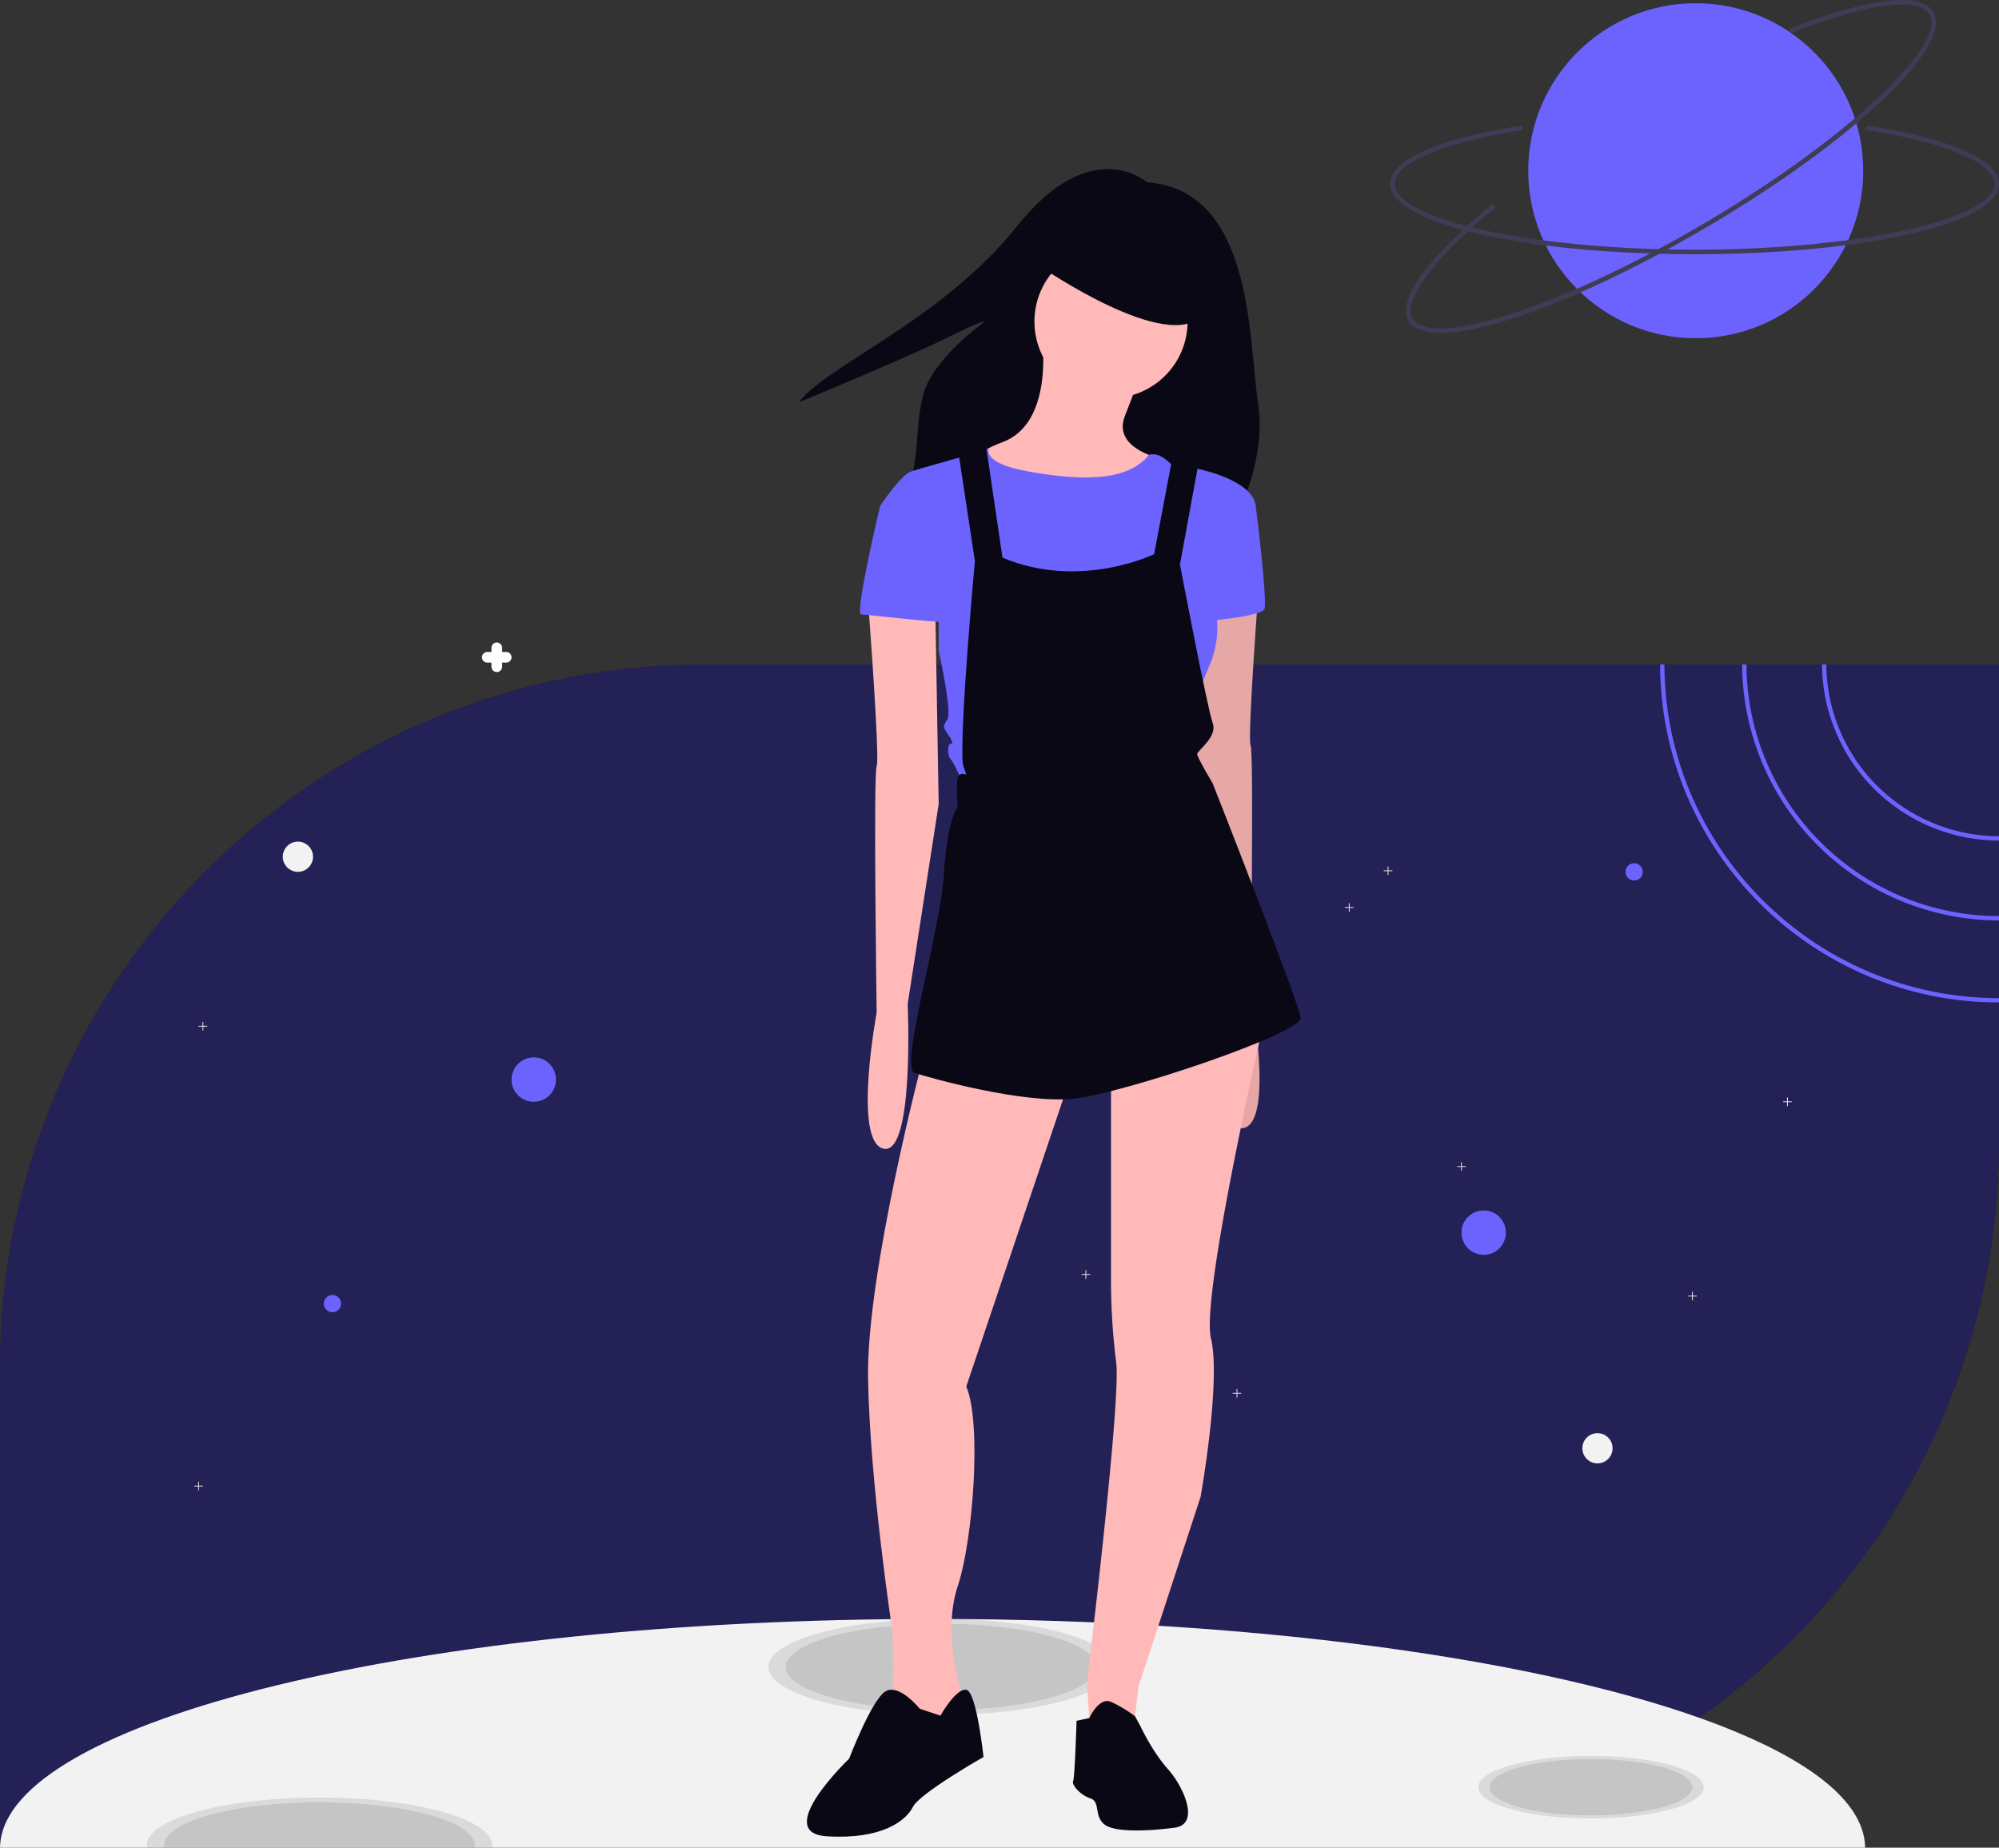 <svg xmlns="http://www.w3.org/2000/svg" width="880" height="813.325" viewBox="0 0 880 813.325" xmlns:xlink="http://www.w3.org/1999/xlink" role="img" artist="Katerina Limpitsouni" source="https://undraw.co/">
  <rect x="0" y="0" width="880" height="813.325" fill="#333333" stroke="none"/>
  <g id="Group_83" data-name="Group 83" transform="translate(-519.736 -95.892)">
    <path id="Path_1317-3684" data-name="Path 1317" d="M1017,290.71V500.618c0,171.111-138.711,309.815-309.814,309.806H137V600.516c0-112.167,59.614-210.421,148.9-264.789A307.506,307.506,0,0,1,334.249,311.8a304.183,304.183,0,0,1,30.182-10.007c.2-.066.409-.124.608-.171q4.533-1.24,9.123-2.338c.171-.047.333-.086.5-.124a309.914,309.914,0,0,1,57.466-8.106c2.29-.1,4.581-.19,6.89-.238.827-.029,1.663-.048,2.509-.048q2.623-.057,5.274-.057Z" transform="translate(382.736 97.691)"/>
    <g id="Group_82" data-name="Group 82">
      <circle id="Ellipse_241" data-name="Ellipse 241" cx="73.736" cy="73.736" r="73.736" transform="translate(1192.498 97.316)" fill="#6c63ff"/>
      <path id="Path_1259-3685" data-name="Path 1259" d="M692.929,242.723c-75.14-.007-134-13.629-134-31.012,0-10.422,20.858-19.719,57.222-25.506a1,1,0,0,1,.331,1.972h0l-.013,0c-34.255,5.452-55.536,14.469-55.537,23.531,0,15.72,60.446,29.005,132,29.012s132-13.268,132-28.988c0-9.1-21.414-18.143-55.888-23.6a1,1,0,1,1,.3-1.977h.01c36.591,5.79,57.576,15.111,57.575,25.574C826.93,229.118,768.069,242.73,692.929,242.723Z" transform="translate(572.805 -34.935)" fill="#3f3d56"/>
      <path id="Path_1260-3686" data-name="Path 1260" d="M698.284,230.811c-64.749,38.126-122.378,56.258-131.2,41.278-5.288-8.981,7.966-27.576,36.363-51.017a1,1,0,0,1,1.286,1.532l0,0-.01.008c-26.75,22.082-40.511,40.65-35.913,48.459,7.976,13.546,66.8-5.682,128.461-41.987s107.008-78.42,99.031-91.966c-4.618-7.842-27.659-4.766-60.132,8.028a1,1,0,0,1-.743-1.857h0l.007,0c34.467-13.58,57.28-16.2,62.588-7.182C806.845,151.086,763.033,192.685,698.284,230.811Z" transform="translate(572.805 -34.935)" fill="#3f3d56"/>
    </g>
    <path id="Path_1281-3687" data-name="Path 1281" d="M382.585,292.883h-1.82v-1.82a2.34,2.34,0,0,0-4.68-.009v1.829h-1.82a2.34,2.34,0,1,0-.008,4.68h1.828v1.82a2.34,2.34,0,1,0,4.68.009v-1.829h1.82a2.34,2.34,0,0,0,.008-4.68h0Z" transform="translate(360 90)" fill="#fff"/>
    <path id="Path_1283-3688" data-name="Path 1283" d="M1017,290.71V500.618c0,171.111-138.711,309.815-309.814,309.806H137V600.516c0-112.167,59.614-210.421,148.9-264.789A307.506,307.506,0,0,1,334.249,311.8a304.183,304.183,0,0,1,30.182-10.007c.2-.066.409-.124.608-.171q4.533-1.24,9.123-2.338c.171-.047.333-.086.5-.124a309.914,309.914,0,0,1,57.466-8.106c2.29-.1,4.581-.19,6.89-.238.827-.029,1.663-.048,2.509-.048q2.623-.057,5.274-.057Z" transform="translate(382.736 97.691)" fill="#6c63ff" opacity="0.34"/>
    <path id="Path_1284-3689" data-name="Path 1284" d="M958.071,795.924H137.01c0-.274.009-.54.029-.814,2.528-55.255,185.342-99.86,410.5-99.86,150.417,0,281.942,19.9,353.435,49.6C937.021,759.821,957.814,777.276,958.071,795.924Z" transform="translate(382.736 113.293)" fill="#f2f2f2"/>
    <g id="Group_76" data-name="Group 76" transform="translate(584.357 887.15)" opacity="0.1">
      <path id="Path_1285-3690" data-name="Path 1285" d="M357.052,836.646a6.308,6.308,0,0,1-.076.95h-151.9a6.3,6.3,0,0,1-.076-.95.816.816,0,0,1,.01-.152c.285-11.594,34.212-20.964,76.016-20.964s75.731,9.37,76.016,20.964a.817.817,0,0,1,.009.152Z" transform="translate(-205 -815.53)"/>
    </g>
    <g id="Group_77" data-name="Group 77" transform="translate(858.052 808.543)" opacity="0.1">
      <ellipse id="Ellipse_251" data-name="Ellipse 251" cx="76.026" cy="21.118" rx="76.026" ry="21.118"/>
    </g>
    <g id="Group_78" data-name="Group 78" transform="translate(591.961 889.26)" opacity="0.1">
      <path id="Path_1286-3691" data-name="Path 1286" d="M349.847,836.756a5.356,5.356,0,0,1-.086.95H213.085a5.353,5.353,0,0,1-.085-.95.815.815,0,0,1,.009-.152c.285-10.435,30.809-18.854,68.414-18.854s68.129,8.42,68.414,18.854a.814.814,0,0,1,.009.152Z" transform="translate(-213 -817.75)"/>
    </g>
    <g id="Group_79" data-name="Group 79" transform="translate(865.654 810.655)" opacity="0.1">
      <ellipse id="Ellipse_252" data-name="Ellipse 252" cx="68.423" cy="19.006" rx="68.423" ry="19.006"/>
    </g>
    <g id="Group_80" data-name="Group 80" transform="translate(1170.518 868.828)" opacity="0.1">
      <ellipse id="Ellipse_253" data-name="Ellipse 253" cx="49.607" cy="13.78" rx="49.607" ry="13.78"/>
    </g>
    <g id="Group_81" data-name="Group 81" transform="translate(1175.479 870.207)" opacity="0.1">
      <ellipse id="Ellipse_254" data-name="Ellipse 254" cx="44.646" cy="12.402" rx="44.646" ry="12.402"/>
    </g>
    <circle id="Ellipse_255" data-name="Ellipse 255" cx="6.652" cy="6.652" r="6.652" transform="translate(644.229 466.366)" fill="#f2f2f2"/>
    <circle id="Ellipse_256" data-name="Ellipse 256" cx="6.652" cy="6.652" r="6.652" transform="translate(1216.324 726.755)" fill="#f2f2f2"/>
    <circle id="Ellipse_258" data-name="Ellipse 258" cx="3.801" cy="3.801" r="3.801" transform="translate(1235.33 475.87)" fill="#6c63ff"/>
    <circle id="Ellipse_259" data-name="Ellipse 259" cx="3.801" cy="3.801" r="3.801" transform="translate(662.285 665.934)" fill="#6c63ff"/>
    <path id="Path_1287-3692" data-name="Path 1287" d="M93.8,609.732H92.07V608h-.338v1.732H90v.338h1.731V611.8h.338V610.07H93.8Z" transform="translate(515.266 140.137)" fill="#f2f2f2"/>
    <path id="Path_1288-3693" data-name="Path 1288" d="M678.8,461.731H677.07V460h-.338v1.731H675v.338h1.732V463.8h.338V462.07H678.8Z" transform="translate(486.205 147.489)" fill="#f2f2f2"/>
    <path id="Path_1289-3694" data-name="Path 1289" d="M829.8,431.731H828.07V430h-.338v1.731H826v.338h1.732V433.8h.338V432.07H829.8Z" transform="translate(478.704 148.979)" fill="#f2f2f2"/>
    <path id="Path_1290-3695" data-name="Path 1290" d="M504.8,511.731H503.07V510h-.338v1.731H501v.338h1.731V513.8h.338V512.07H504.8Z" transform="translate(494.849 145.005)" fill="#f2f2f2"/>
    <path id="Path_1291-3696" data-name="Path 1291" d="M785.8,521.732H784.07V520h-.338v1.732H782v.338h1.732V523.8h.338V522.07H785.8Z" transform="translate(480.89 144.509)" fill="#f2f2f2"/>
    <path id="Path_1292-3697" data-name="Path 1292" d="M446.8,564.732H445.07V563h-.338v1.732H443v.338h1.732V566.8h.338V565.07H446.8Z" transform="translate(497.729 142.373)" fill="#f2f2f2"/>
    <path id="Path_1293-3698" data-name="Path 1293" d="M574.8,566.732H573.07V565h-.338v1.732H571v.338h1.732V568.8h.338V567.07H574.8Z" transform="translate(491.371 142.273)" fill="#f2f2f2"/>
    <path id="Path_1294-3699" data-name="Path 1294" d="M95.8,396.731H94.07V395h-.338v1.731H92v.338h1.731V398.8h.338V397.07H95.8Z" transform="translate(515.166 150.718)" fill="#f2f2f2"/>
    <path id="Path_1295-3700" data-name="Path 1295" d="M480.8,380.731H479.07V379h-.338v1.731H477v.338h1.731V382.8h.338V381.07H480.8Z" transform="translate(496.041 151.513)" fill="#f2f2f2"/>
    <path id="Path_1296-3701" data-name="Path 1296" d="M644.8,324.731H643.07V323h-.338v1.731H641v.338h1.732V326.8h.338V325.07H644.8Z" transform="translate(487.894 154.295)" fill="#f2f2f2"/>
    <path id="Path_1297-3702" data-name="Path 1297" d="M626.8,341.732H625.07V340h-.338v1.732H623v.338h1.732V343.8h.338V342.07H626.8Z" transform="translate(488.788 153.45)" fill="#f2f2f2"/>
    <circle id="Ellipse_260" data-name="Ellipse 260" cx="3.801" cy="3.801" r="3.801" transform="translate(1044.315 447.36)" fill="#f2f2f2"/>
    <path id="Path_1298-3703" data-name="Path 1298" d="M982.911,290.71h-1.9a78.007,78.007,0,0,0,77.917,77.489v-1.9A76.1,76.1,0,0,1,982.911,290.71Z" transform="translate(340.81 97.691)" fill="#6c63ff"/>
    <path id="Path_1299-3704" data-name="Path 1299" d="M945.911,290.71h-1.9a113.2,113.2,0,0,0,113.079,112.651v-1.9A111.3,111.3,0,0,1,945.911,290.71Z" transform="translate(342.647 97.691)" fill="#6c63ff"/>
    <path id="Path_1300-3705" data-name="Path 1300" d="M907.9,290.71H906c.238,82.07,67.074,148.764,149.2,148.764v-1.9C974.119,437.573,908.138,371.735,907.9,290.71Z" transform="translate(344.535 97.691)" fill="#6c63ff"/>
    <path id="Path_1301-3706" data-name="Path 1301" d="M660.318,67.053S635.9,45.16,603.06,86.42s-84.2,61.468-95.992,77.467c0,0,48.838-20.209,65.679-28.629s16-6.736,16-6.736-22.735,16-26.945,32-.842,29.471-8.42,45.47,144.83,10.946,144.83,10.946,15.157-26.1,10.946-53.048S707.472,70.421,660.318,67.053Z" transform="translate(364.353 109.09)" fill="#090814"/>
    <path id="Path_1302-3707" data-name="Path 1302" d="M617.984,139.83s5.31,37.169-17.447,45.513-14.413,19.722-14.413,19.722l34.135,16.688,36.411-11.378,12.137-18.205s-19.722-4.551-14.413-18.205,6.827-18.205,6.827-18.205Z" transform="translate(360.5 105.187)" fill="#ffb9b9"/>
    <path id="Path_1304-3708" data-name="Path 1304" d="M718.676,251.578s-5.31,69.787-3.793,72.821,0,108.473,0,108.473,10.62,56.891-3.034,59.926-10.62-63.718-10.62-63.718l-13.654-87.992,1.517-87.234Z" transform="translate(355.386 99.636)" fill="#ffb9b9"/>
    <path id="Path_1305-3709" data-name="Path 1305" d="M718.676,251.578s-5.31,69.787-3.793,72.821,0,108.473,0,108.473,10.62,56.891-3.034,59.926-10.62-63.718-10.62-63.718l-13.654-87.992,1.517-87.234Z" transform="translate(355.386 99.636)" opacity="0.1"/>
    <path id="Path_1306-3710" data-name="Path 1306" d="M563.382,472.681S538.35,567.5,539.109,613.772s10.62,110.749,10.62,110.749,1.517,28.066-.759,31.1,11.378,15.93,11.378,15.93l14.413-8.344,5.31-6.068v-5.31s-8.344-25.791-1.517-46.272,10.62-72.062,3.793-87.992l47.03-139.574Z" transform="translate(362.762 88.652)" fill="#ffb9b9"/>
    <path id="Path_1307-3711" data-name="Path 1307" d="M560.459,773.964s-9.1-11.378-15.171-7.586-15.93,29.584-15.93,29.584S495.223,828.58,519.5,830.1s34.893-6.827,37.928-12.9,31.1-22,31.1-22-3.034-28.825-7.585-29.584S569.561,777,569.561,777Z" transform="translate(364.168 74.102)" fill="#090814"/>
    <path id="Path_1308-3712" data-name="Path 1308" d="M651.1,477.877v94.061a290.858,290.858,0,0,0,2.276,34.135c2.276,16.688-12.9,141.091-12.9,141.091l1.517,22,18.964-1.517,2.276-18.964,27.308-83.441s9.1-50.823,4.551-69.787S718.612,455.12,718.612,455.12Z" transform="translate(357.726 89.524)" fill="#ffb9b9"/>
    <path id="Path_1309-3713" data-name="Path 1309" d="M635.608,779.535l5.618-1.221s4.243-9.4,9.553-7.123a57.265,57.265,0,0,1,10.558,6.327l2.337,4.293s5.31,11.378,12.137,18.964,14.413,24.274,3.034,25.791-26.549,2.276-31.1-1.517-1.517-9.861-6.068-11.378-8.344-6.068-7.585-7.586S635.608,779.535,635.608,779.535Z" transform="translate(358.048 73.841)" fill="#090814"/>
    <circle id="Ellipse_261" data-name="Ellipse 261" cx="33.713" cy="33.713" r="33.713" transform="translate(975.113 203.718)" fill="#ffb9b9"/>
    <path id="Path_1310-3714" data-name="Path 1310" d="M584.607,193.925l10.02-3.5s-3.951,6.532,17.288,10.325,43.235,5.136,53.1-7.293c0,0,3.794-1.809,9.1,3.5s8.344,3.793,8.344,3.793l-3.793,19.722-7.586,36.411-9.861,27.308-28.066-6.068-30.342-22-11.378-29.584V199.235Z" transform="translate(360.501 102.673)" fill="#6c63ff"/>
    <path id="Path_1311-3715" data-name="Path 1311" d="M675.168,204.692l7.586-5.31s25.791,4.551,27.308,16.688L690.339,254a43.18,43.18,0,0,1-.759,32.618c-7.586,17.447-6.827,21.24-6.827,21.24l-5.31,22.757L581.107,338.2s-3.793-9.1-5.31-10.62-1.517-6.827,0-6.827,0-2.276-1.517-4.551-2.276-3.034,0-6.068-3.793-30.342-3.793-30.342V250.205L544.7,216.07s9.1-13.654,13.654-15.171,26.2-7.5,26.2-7.5l4.9,7.213,6.827,54.9,9.861,33.376,41.521-7.055,16.129-27.08,10.62-31.859Z" transform="translate(362.483 102.526)" fill="#6c63ff"/>
    <path id="Path_1312-3716" data-name="Path 1312" d="M711.327,212.466l6.068,4.551s5.31,42.479,3.793,45.513-28.066,6.068-28.825,4.551S711.327,212.466,711.327,212.466Z" transform="translate(355.149 101.579)" fill="#6c63ff"/>
    <path id="Path_1313-3717" data-name="Path 1313" d="M579.545,189.958l7.586,50.064s-6.827,74.338-5.31,89.509l1.517,4.551s-3.034-1.517-3.793,1.517,0,12.9,0,12.9-4.551,4.551-6.068,29.584-19.722,84.958-12.9,87.234,47.789,13.654,69.787,11.378S731.256,447.866,730.5,441.039s-38.686-103.163-38.686-103.163-6.827-11.378-6.827-12.9,9.1-7.586,6.827-13.654S677.4,241.539,677.4,241.539l8.344-45.513-11.378-3.034-8.344,44s-32.618,15.93-66.753,1.517l-7.586-51.582Z" transform="translate(361.771 102.847)" fill="#090814"/>
    <path id="Path_1314-3718" data-name="Path 1314" d="M619.02,105.6s56.133,38.686,71.3,21.239-26.549-32.618-26.549-32.618l-34.893-3.793Z" transform="translate(358.791 107.641)" fill="#090814"/>
    <path id="Path_1315-3719" data-name="Path 1315" d="M539.1,261.157s5.31,69.787,3.793,72.821,0,108.473,0,108.473-10.62,56.891,3.034,59.926,10.62-63.718,10.62-63.718L570.2,350.666l-1.517-87.234Z" transform="translate(362.769 99.16)" fill="#ffb9b9"/>
    <path id="Path_1316-3720" data-name="Path 1316" d="M550.3,214.861l-6.068,2.276s-11.378,47.789-8.344,47.789,39.445,4.551,39.445,3.034-6.827-38.686-6.827-38.686Z" transform="translate(362.946 101.459)" fill="#6c63ff"/>
    <circle id="Ellipse_262" data-name="Ellipse 262" cx="9.773" cy="9.773" r="9.773" transform="translate(744.93 561.333)" fill="#6c63ff"/>
    <circle id="Ellipse_263" data-name="Ellipse 263" cx="9.773" cy="9.773" r="9.773" transform="translate(1163.105 628.711)" fill="#6c63ff"/>
  </g>
</svg>